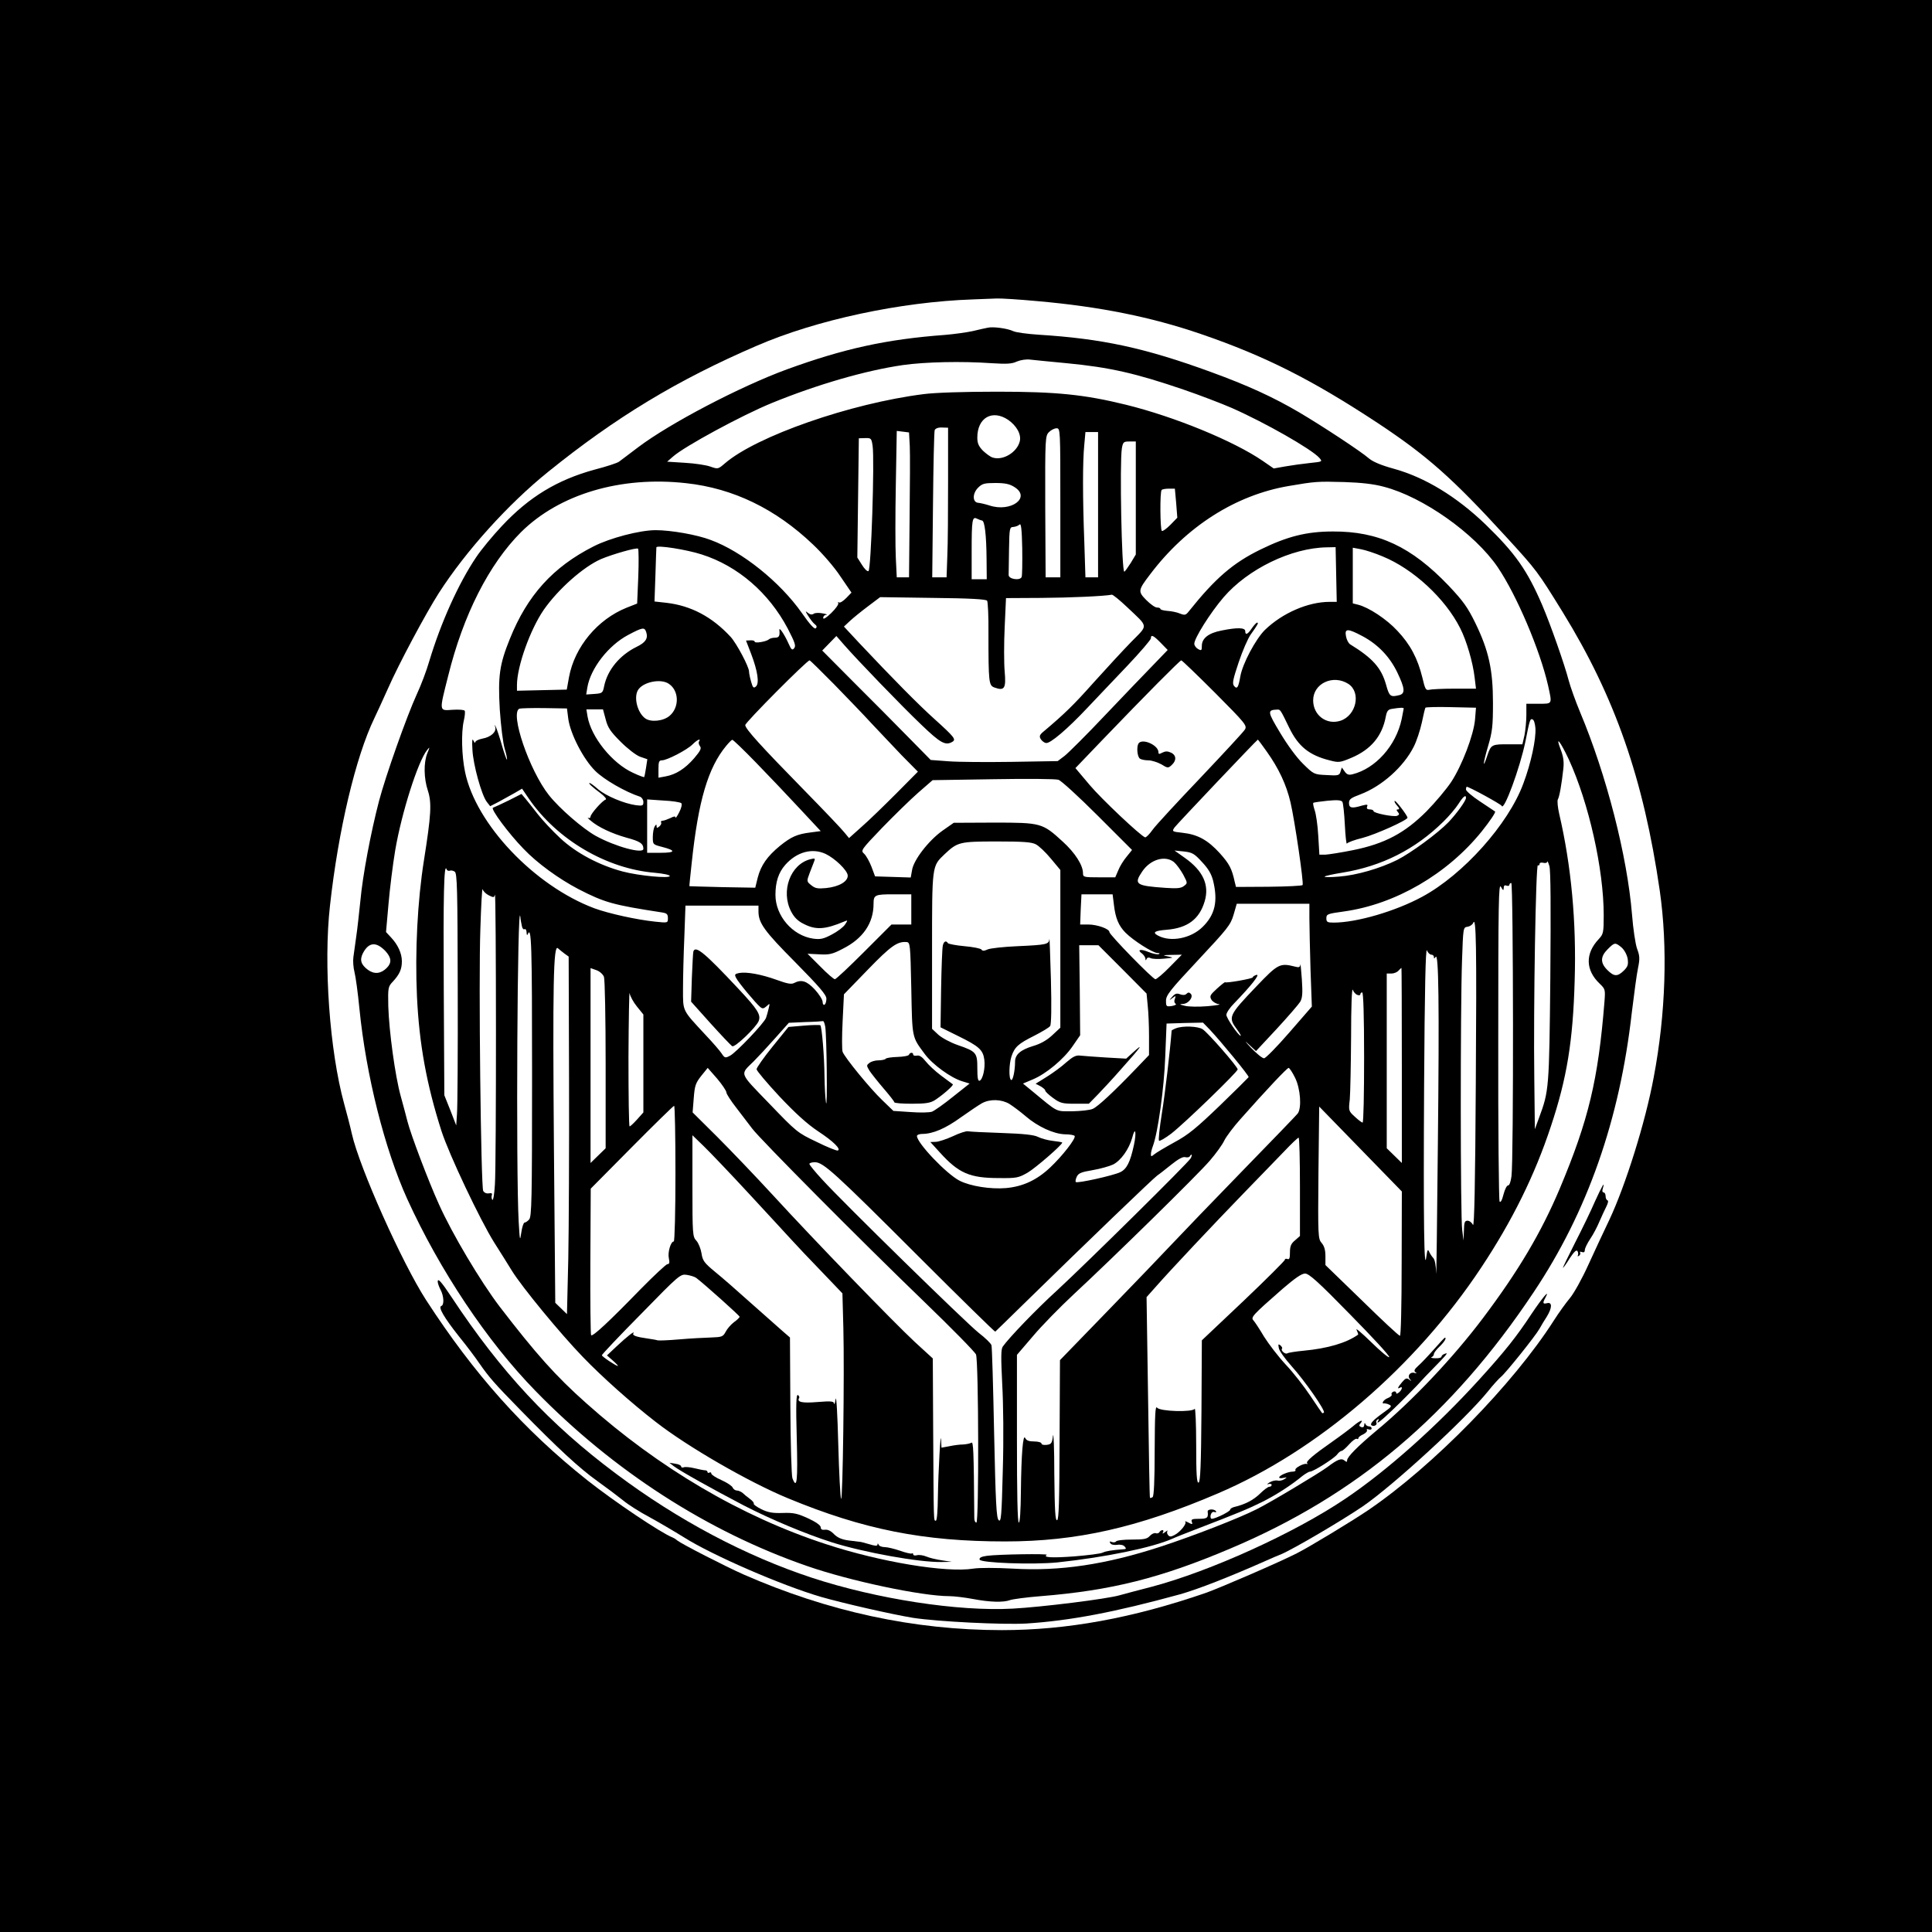 <?xml version="1.0" standalone="no"?>
<!DOCTYPE svg PUBLIC "-//W3C//DTD SVG 20010904//EN"
 "http://www.w3.org/TR/2001/REC-SVG-20010904/DTD/svg10.dtd">
<svg version="1.0" xmlns="http://www.w3.org/2000/svg"
 width="1024pt" height="1024pt" viewBox="0 0 1024 1024"
 preserveAspectRatio="xMidYMid meet">
<g transform="translate(0,1024) scale(0.1,-0.1)"
fill="#000000" stroke="none">
<path d="M0 5120 l0 -5120 5120 0 5120 0 0 5120 0 5120 -5120 0 -5120 0 0
-5120z m5498 3524 c330 -29 603 -84 866 -174 341 -117 589 -242 941 -474 262
-174 394 -291 682 -606 158 -173 162 -178 296 -395 277 -450 428 -883 514
-1475 43 -299 32 -653 -32 -990 -44 -238 -149 -572 -235 -755 -29 -60 -79
-168 -112 -240 -32 -71 -76 -150 -97 -175 -21 -25 -60 -79 -86 -120 -215 -336
-639 -770 -983 -1004 -92 -62 -312 -195 -379 -229 -92 -47 -409 -184 -483
-210 -389 -134 -736 -197 -1080 -197 -467 0 -922 99 -1369 295 -97 43 -329
162 -351 180 -8 7 -20 14 -25 16 -60 23 -309 190 -453 304 -336 267 -600 563
-854 955 -127 197 -352 699 -393 880 -9 41 -28 113 -41 160 -77 280 -110 740
-75 1050 44 399 136 788 235 993 14 29 46 99 72 157 58 132 201 399 270 507
144 224 368 472 579 642 359 290 687 488 1105 668 318 138 764 233 1145 246
50 2 107 4 128 5 21 1 118 -5 215 -14z"/>
<path d="M5235 8503 c-11 -2 -47 -10 -80 -18 -33 -7 -98 -16 -145 -20 -312
-23 -538 -73 -840 -183 -248 -91 -620 -286 -787 -412 -47 -36 -93 -70 -102
-77 -9 -7 -67 -26 -129 -42 -198 -54 -348 -145 -492 -299 -49 -52 -110 -126
-136 -165 -94 -139 -188 -349 -249 -552 -14 -49 -44 -128 -66 -175 -54 -118
-165 -432 -200 -565 -44 -168 -87 -397 -99 -530 -7 -66 -16 -151 -22 -190 -5
-38 -12 -87 -15 -108 -3 -21 0 -57 6 -80 6 -23 18 -110 26 -193 35 -353 134
-745 253 -1008 172 -378 424 -756 680 -1018 413 -424 913 -746 1439 -928 226
-79 609 -160 755 -160 25 0 82 -7 125 -15 89 -17 161 -19 196 -6 13 5 87 15
163 21 374 30 636 96 1004 252 671 283 1176 710 1608 1358 286 427 457 916
521 1484 12 98 26 204 33 236 10 49 9 64 -5 101 -9 25 -21 105 -27 182 -25
308 -135 739 -275 1072 -25 60 -52 136 -61 170 -20 78 -95 293 -140 398 -79
184 -143 275 -300 427 -154 148 -321 250 -488 296 -66 18 -110 37 -130 54 -42
37 -249 173 -371 245 -138 81 -274 143 -466 213 -353 129 -579 177 -914 198
-60 4 -121 12 -135 19 -29 14 -106 25 -135 18z m418 -188 c229 -22 365 -53
620 -140 88 -30 202 -74 255 -97 175 -77 423 -218 465 -265 17 -20 17 -20 -50
-27 -38 -4 -96 -12 -130 -18 l-62 -11 -58 40 c-153 105 -466 234 -726 298
-220 54 -368 69 -682 69 -177 0 -329 -5 -390 -13 -388 -49 -886 -223 -1053
-367 -36 -31 -37 -31 -77 -17 -22 8 -82 17 -134 20 l-95 6 31 27 c59 53 365
219 524 284 240 98 495 172 694 201 120 17 313 21 470 10 80 -5 108 -4 135 9
19 8 51 13 70 10 19 -2 106 -11 193 -19z m-310 -300 c46 -32 71 -78 62 -114
-14 -58 -89 -104 -144 -86 -11 3 -34 20 -51 36 -23 24 -30 39 -30 70 0 105 79
150 163 94z m-318 -326 c0 -156 -1 -335 -4 -396 l-4 -113 -38 0 -38 0 4 383
c2 210 6 389 9 397 4 9 18 15 39 14 l32 -1 0 -284z m595 -114 l0 -395 -39 0
-39 0 -2 375 c-1 364 0 375 20 395 11 11 29 20 40 20 20 0 20 -7 20 -395z
m-798 301 c2 -39 1 -212 -1 -383 l-3 -313 -33 0 -32 0 -5 103 c-3 57 -3 231 0
388 l5 285 33 -4 32 -4 4 -72z m998 -311 l0 -385 -33 0 -34 0 -6 188 c-9 236
-9 428 0 515 l6 67 33 0 34 0 0 -385z m-1195 312 c11 -74 -8 -660 -22 -664 -7
-3 -22 13 -35 34 l-24 38 4 316 4 316 33 1 c32 1 34 -1 40 -41z m1395 -276 l0
-300 -27 -45 c-16 -25 -31 -46 -34 -46 -14 0 -25 575 -13 653 6 34 9 37 40 37
l34 0 0 -299z m-2383 78 c249 -27 474 -136 672 -325 50 -47 114 -121 146 -170
l58 -85 -28 -29 c-16 -16 -33 -27 -38 -23 -6 3 -7 2 -4 -4 3 -5 -13 -29 -37
-52 -27 -26 -43 -36 -43 -26 0 8 7 16 16 16 9 1 0 5 -19 8 -19 4 -41 3 -47 -2
-9 -6 -19 -5 -30 4 -16 13 -16 11 1 -16 10 -16 25 -36 34 -43 11 -8 13 -15 6
-22 -7 -7 -32 21 -74 81 -116 165 -317 326 -483 387 -73 28 -211 52 -292 52
-83 0 -241 -41 -329 -86 -215 -109 -351 -259 -444 -491 -55 -136 -63 -197 -53
-374 6 -88 17 -177 26 -207 9 -30 14 -56 12 -58 -2 -2 -14 31 -26 73 -12 43
-27 87 -32 98 -8 17 -9 17 -4 1 7 -25 -23 -53 -69 -61 -20 -4 -36 -12 -37 -19
0 -6 -5 -2 -10 9 -6 14 -8 -1 -5 -50 4 -78 48 -238 76 -275 l18 -23 43 22 c24
13 62 34 85 47 l41 24 36 -53 c150 -218 412 -372 669 -393 43 -4 78 -11 78
-17 0 -14 -163 1 -250 24 -124 33 -247 98 -331 177 -41 38 -94 95 -119 127
-25 32 -54 69 -65 82 l-21 25 -69 -35 c-39 -19 -76 -36 -82 -38 -15 -5 84
-138 161 -217 73 -77 188 -160 291 -214 140 -72 183 -84 443 -124 26 -4 32 -9
32 -30 0 -26 0 -26 -67 -19 -97 10 -247 43 -323 71 -317 119 -628 446 -685
722 -18 86 -21 209 -7 271 6 25 8 49 5 54 -3 5 -32 7 -64 5 -73 -5 -72 -12
-24 178 80 325 217 594 387 764 203 201 528 298 875 259z m3698 -19 c206 -53
482 -248 603 -426 101 -149 224 -439 267 -627 22 -101 25 -97 -50 -97 l-65 0
0 -60 c0 -32 -5 -81 -10 -107 l-11 -48 -67 0 c-95 1 -99 -1 -118 -57 -27 -82
-25 -48 3 47 23 78 26 108 26 230 0 174 -22 276 -93 422 -42 86 -65 117 -142
199 -198 207 -372 288 -613 287 -140 0 -242 -26 -385 -96 -145 -71 -239 -152
-378 -326 -17 -22 -22 -23 -48 -13 -16 7 -46 13 -66 14 -21 2 -38 6 -38 11 0
4 -8 7 -18 7 -10 0 -35 18 -57 40 -44 45 -44 51 21 136 192 254 453 420 734
468 140 24 153 25 295 21 89 -3 155 -10 210 -25z m-1959 -1 c91 -56 -18 -136
-132 -98 -22 7 -48 13 -59 14 -31 2 -32 49 -1 80 22 22 34 25 92 25 50 0 75
-5 100 -21z m858 -86 l6 -77 -37 -38 c-20 -20 -40 -35 -45 -32 -9 6 -11 208
-1 217 3 4 21 7 38 7 l32 0 7 -77z m-1029 -92 c14 -1 23 -77 24 -203 l1 -108
-40 0 -40 0 0 149 c0 165 3 185 28 172 10 -5 22 -9 27 -10z m210 -299 c-8 -21
-70 -12 -69 11 0 9 1 70 2 135 2 113 3 118 23 119 12 1 27 7 33 13 8 8 12 -26
14 -126 1 -76 0 -144 -3 -152z m-2032 1 l-6 -142 -56 -22 c-154 -62 -275 -207
-305 -367 l-12 -67 -132 -3 -132 -3 0 30 c0 99 70 294 142 399 77 110 210 228
304 269 62 26 188 62 196 55 3 -4 4 -71 1 -149z m337 118 c191 -61 355 -203
455 -392 38 -74 45 -92 34 -105 -10 -12 -15 -8 -30 26 -22 49 -51 91 -48 70 3
-31 -2 -40 -24 -40 -13 0 -27 -4 -32 -9 -14 -12 -75 -22 -75 -12 0 5 -10 8
-23 7 l-23 -1 27 -70 c35 -92 45 -158 25 -174 -12 -10 -16 -6 -25 26 -6 21
-11 45 -11 54 0 25 -67 151 -98 184 -98 106 -210 165 -340 180 l-63 7 5 142
c2 77 5 143 5 145 3 13 161 -12 241 -38z m3362 -106 l3 -145 -38 0 c-114 0
-250 -59 -343 -149 -49 -49 -118 -178 -130 -246 -10 -58 -17 -70 -33 -51 -11
13 -6 35 24 125 20 60 49 127 64 148 38 53 43 63 34 63 -4 0 -17 -14 -28 -30
-22 -33 -35 -38 -35 -15 0 19 -43 20 -126 3 -68 -13 -104 -41 -104 -81 0 -25
-2 -27 -20 -17 -11 6 -20 19 -20 28 0 29 84 163 155 246 129 150 359 262 547
265 l47 1 3 -145z m246 96 c162 -66 332 -223 411 -380 34 -66 68 -183 77 -263
l7 -58 -114 0 c-63 0 -123 -3 -134 -6 -18 -4 -22 4 -36 64 -25 102 -64 176
-132 248 -58 63 -153 125 -209 139 l-28 7 0 148 0 147 43 -8 c23 -4 75 -21
115 -38z m-1355 -268 c117 -111 114 -92 22 -186 -44 -45 -133 -142 -198 -214
-105 -118 -152 -164 -262 -257 -25 -20 -28 -28 -19 -43 6 -10 19 -20 28 -21
21 -5 114 74 221 188 44 46 137 145 208 219 70 74 127 140 127 148 0 22 14 15
53 -25 l36 -37 -77 -80 c-43 -44 -158 -164 -255 -266 -97 -103 -194 -199 -214
-215 l-37 -28 -242 -4 c-134 -2 -285 -1 -337 3 l-94 7 -119 121 c-65 67 -195
197 -288 290 l-168 169 37 38 38 39 41 -47 c67 -77 301 -320 410 -424 101 -97
128 -112 165 -89 19 12 8 26 -94 118 -86 77 -224 217 -401 405 l-81 87 31 29
c17 16 60 51 96 78 l65 49 280 -4 c196 -2 282 -7 287 -15 4 -6 8 -83 7 -171 0
-265 2 -278 32 -289 53 -19 62 -5 54 85 -4 45 -4 151 0 235 l7 154 187 1 c152
1 331 9 374 17 5 1 41 -28 80 -65z m-2548 -133 c11 -34 -3 -55 -50 -78 -90
-44 -155 -122 -173 -209 -7 -36 -10 -38 -51 -41 l-44 -3 6 37 c17 101 111 223
217 279 76 40 86 42 95 15z m3797 -22 c82 -44 144 -109 184 -192 40 -84 43
-111 12 -120 -48 -12 -54 -8 -71 53 -25 91 -72 143 -191 216 -9 6 -19 25 -22
43 -8 42 9 42 88 0z m-2801 -255 c69 -71 159 -164 199 -208 41 -44 113 -119
159 -168 l86 -87 -115 -116 c-63 -63 -145 -143 -183 -176 l-67 -60 -23 28
c-12 16 -108 117 -213 224 -231 236 -314 327 -314 347 0 14 327 343 341 343 3
0 61 -57 130 -127z m2019 -45 c162 -163 171 -174 158 -195 -7 -12 -113 -126
-235 -255 -122 -128 -237 -252 -254 -276 -17 -24 -35 -42 -40 -40 -25 9 -231
203 -294 278 l-75 89 137 143 c242 252 417 428 424 428 4 0 85 -78 179 -172z
m707 47 c68 -45 42 -167 -42 -195 -74 -24 -145 29 -145 108 0 90 106 139 187
87z m-3601 0 c54 -37 55 -125 3 -169 -34 -29 -101 -35 -130 -13 -40 30 -60
107 -39 147 24 45 123 66 166 35z m4272 -188 c-7 -82 -69 -244 -126 -331 -25
-38 -84 -108 -131 -156 -115 -115 -221 -172 -390 -206 -64 -13 -130 -23 -147
-24 l-31 0 -6 101 c-3 55 -12 116 -19 135 -6 18 -10 36 -7 39 3 2 37 7 76 11
51 5 72 3 78 -6 4 -7 10 -61 13 -122 3 -60 8 -105 11 -99 4 6 41 20 83 30 69
18 238 94 238 107 0 11 -63 94 -68 89 -3 -3 3 -14 13 -25 12 -13 14 -20 5 -20
-9 0 -10 -3 -1 -14 9 -10 8 -15 -4 -20 -19 -7 -125 14 -125 25 0 5 -9 9 -20 9
-13 0 -18 5 -14 15 5 12 0 12 -28 5 -53 -16 -68 -13 -68 14 0 20 10 27 61 46
113 43 228 145 282 252 15 29 34 87 43 128 8 40 17 76 19 79 1 3 63 5 135 3
l133 -3 -5 -62z m-4806 3 c11 -80 80 -214 143 -276 45 -45 158 -111 238 -137
9 -4 17 -16 17 -28 0 -19 -4 -21 -38 -17 -65 9 -159 49 -201 84 -21 19 -42 34
-46 34 -9 0 12 -20 59 -55 21 -16 33 -31 26 -33 -18 -6 -79 -75 -80 -90 0 -7
-6 -10 -12 -7 -7 4 -2 -3 12 -14 40 -35 113 -69 191 -91 71 -19 89 -31 89 -59
0 -29 -150 12 -253 69 -68 38 -191 144 -248 216 -103 130 -208 436 -156 458 6
2 66 4 132 3 l120 -2 7 -55z m4428 55 c0 -2 -5 -28 -11 -57 -30 -141 -139
-262 -261 -292 -20 -5 -30 -1 -41 15 l-15 21 -7 -22 c-6 -20 -12 -22 -74 -18
-66 3 -68 4 -124 59 -35 34 -83 100 -122 165 -68 113 -69 121 -15 123 16 1 17
-1 63 -96 48 -99 106 -146 214 -173 49 -13 55 -12 117 14 103 44 162 115 181
218 6 30 12 38 34 41 42 7 61 7 61 2z m-4230 -57 c11 -44 25 -65 79 -119 37
-37 82 -72 104 -80 l38 -13 -7 -46 c-4 -25 -8 -47 -10 -49 -1 -1 -28 8 -59 23
-110 50 -222 189 -241 299 l-6 37 44 0 44 0 14 -52z m4928 -47 c4 -58 -23
-185 -64 -294 -79 -215 -319 -483 -536 -600 -142 -77 -348 -137 -469 -137 -34
0 -39 3 -39 23 0 22 6 24 93 36 273 38 548 198 731 425 43 54 75 101 70 105
-5 3 -42 28 -81 54 -40 26 -73 55 -73 62 0 8 2 15 4 15 13 0 182 -93 185 -101
11 -33 97 200 126 341 23 117 25 122 38 117 7 -2 13 -22 15 -46z m-4433 -71
c-4 -6 -1 -17 5 -25 9 -11 3 -24 -31 -64 -48 -55 -96 -86 -151 -96 l-38 -7 0
46 c0 38 3 46 18 46 27 0 133 55 162 84 25 25 47 35 35 16z m302 -112 c66 -68
170 -177 231 -243 l112 -120 -53 -7 c-73 -9 -103 -23 -163 -71 -67 -55 -101
-103 -118 -169 l-13 -53 -174 3 c-96 2 -174 5 -175 5 -1 1 5 56 12 122 35 332
87 506 183 622 14 17 29 32 32 32 4 1 61 -54 126 -121z m2706 60 c65 -91 105
-177 127 -271 22 -94 71 -427 64 -438 -2 -4 -83 -8 -179 -9 l-174 -1 -7 28
c-15 69 -28 94 -79 151 -63 69 -116 99 -197 108 -56 6 -57 7 -43 28 13 18 437
465 442 466 1 0 22 -28 46 -62z m1602 -43 c106 -231 185 -582 185 -826 0 -92
-2 -100 -26 -126 -73 -77 -71 -165 5 -237 29 -28 30 -31 25 -95 -33 -413 -84
-627 -237 -991 -98 -232 -218 -435 -406 -685 -158 -210 -375 -440 -566 -598
-99 -83 -155 -139 -155 -157 0 -10 -3 -10 -14 -1 -16 14 -37 6 -91 -35 -43
-32 -303 -188 -374 -223 -92 -47 -339 -143 -511 -199 -288 -94 -532 -131 -781
-116 -92 5 -179 5 -210 0 -143 -23 -493 35 -782 130 -450 147 -886 404 -1270
747 -162 144 -266 261 -459 512 -101 133 -252 386 -322 543 -55 121 -148 367
-166 437 -7 28 -23 88 -36 135 -30 108 -62 345 -66 477 -2 98 -1 104 24 130
36 39 48 66 48 108 0 42 -21 88 -58 127 l-26 28 13 147 c7 82 23 211 36 288
34 198 120 469 169 530 15 18 15 17 1 -17 -20 -50 -19 -133 3 -199 21 -65 17
-129 -21 -369 -34 -214 -48 -484 -37 -721 12 -254 51 -467 130 -714 41 -126
204 -470 279 -590 35 -55 77 -122 94 -150 53 -86 257 -334 377 -458 101 -105
257 -244 385 -343 169 -132 495 -320 701 -405 401 -166 719 -229 1151 -229
379 0 704 73 1129 255 527 225 1046 670 1395 1197 164 247 284 490 369 748 85
255 117 451 126 770 10 314 -18 612 -82 887 -8 35 -11 69 -7 76 8 13 20 79 29
162 4 37 1 64 -15 105 -29 76 0 39 44 -55z m-2497 -298 l182 -182 -29 -36
c-16 -19 -36 -51 -44 -72 l-16 -37 -85 0 c-82 0 -86 1 -86 22 0 42 -42 108
-107 167 -108 99 -114 101 -364 101 l-214 -1 -60 -42 c-73 -52 -153 -155 -161
-209 l-7 -39 -94 3 -95 3 -19 51 c-11 28 -28 59 -39 69 -19 17 -17 20 95 137
63 65 149 149 191 186 l77 67 321 5 c177 3 332 2 346 -3 14 -4 108 -90 208
-190z m1952 94 c0 -15 -50 -84 -93 -129 -57 -59 -199 -163 -272 -200 -91 -45
-215 -81 -307 -88 -46 -4 -80 -4 -77 0 3 4 46 13 95 21 208 34 385 123 534
270 30 29 66 72 80 94 24 38 40 52 40 32z m-4159 -28 c5 -5 1 -25 -11 -48 -11
-22 -20 -34 -20 -28 0 8 -8 7 -27 -3 -16 -7 -34 -14 -41 -14 -7 0 -11 -4 -8
-9 3 -5 -1 -14 -9 -21 -12 -10 -15 -10 -15 1 0 11 -2 11 -10 -1 -5 -8 -10 -33
-10 -56 0 -40 0 -40 50 -53 74 -19 71 -31 -9 -31 l-71 0 0 141 0 142 86 -6
c47 -2 90 -9 95 -14z m1879 -218 c16 -8 52 -42 80 -76 l50 -60 0 -418 0 -418
-44 -41 c-28 -26 -62 -45 -100 -56 -66 -20 -96 -45 -96 -83 0 -48 -12 -103
-21 -97 -13 7 -11 85 2 125 17 50 36 67 120 109 41 21 80 44 85 52 6 8 8 98 4
248 -4 129 -7 225 -8 213 -3 -28 -13 -31 -169 -38 -73 -3 -144 -11 -158 -17
-19 -9 -28 -9 -33 -1 -4 6 -44 14 -90 18 -45 4 -85 12 -88 16 -9 16 -22 10
-27 -13 -3 -13 -7 -115 -9 -228 l-3 -205 93 -46 c110 -54 132 -73 139 -125 6
-45 -8 -106 -25 -112 -9 -3 -12 16 -12 66 0 82 -5 89 -104 123 -40 14 -84 38
-103 55 l-33 31 0 412 c0 457 -1 449 66 513 69 65 79 68 277 68 139 0 184 -3
207 -15z m-1114 -51 c50 -24 114 -86 117 -113 3 -32 -45 -61 -115 -68 -44 -4
-57 -2 -78 15 -25 20 -25 21 -9 64 9 24 20 52 24 62 7 17 5 18 -20 12 -106
-27 -158 -169 -102 -277 16 -31 36 -51 67 -66 64 -33 113 -30 215 13 19 8 19
7 4 -16 -9 -14 -41 -38 -70 -53 -45 -24 -61 -27 -99 -22 -110 16 -200 121
-200 232 0 68 16 118 52 159 61 69 143 91 214 58z m1995 -43 c34 -36 50 -64
59 -100 26 -109 10 -179 -56 -244 -62 -61 -169 -82 -236 -46 -32 17 -19 26 45
31 111 9 174 56 202 151 26 87 -9 162 -105 230 l-55 39 50 -5 c44 -5 55 -11
96 -56z m-149 0 c13 -11 35 -41 49 -66 24 -46 24 -46 4 -61 -15 -12 -37 -14
-95 -10 -161 11 -172 19 -126 87 43 64 121 87 168 50z m1995 -611 c-6 -592 -7
-602 -60 -745 l-22 -60 -3 270 c-5 376 8 1136 19 1129 5 -3 9 0 9 7 0 6 8 9
20 6 11 -3 20 0 21 6 0 7 5 -4 11 -23 7 -23 8 -221 5 -590z m-5834 565 c7 3
19 1 27 -5 13 -8 15 -89 16 -617 1 -334 -1 -635 -4 -668 l-4 -60 -31 80 -32
80 -3 560 c-3 498 1 676 15 638 2 -7 10 -10 16 -8z m5587 -91 c0 12 5 16 15
12 8 -3 15 -1 15 4 0 6 5 10 10 10 11 0 13 -1473 1 -1555 -4 -29 -11 -49 -18
-48 -6 1 -17 -20 -24 -47 -8 -32 -16 -46 -21 -38 -4 7 -8 391 -7 853 0 733 2
837 14 815 12 -21 14 -22 15 -6z m-5380 -39 c26 -13 29 -13 33 3 7 27 8 -1435
0 -1537 -3 -51 -9 -87 -14 -80 -4 7 -5 18 -2 25 3 9 -2 12 -16 9 -13 -2 -24 3
-30 13 -12 24 -25 1117 -15 1389 4 125 9 220 12 210 2 -9 16 -24 32 -32z
m2240 -75 l0 -80 -53 0 -52 0 -145 -145 c-80 -80 -149 -145 -155 -145 -6 0
-41 30 -78 68 l-67 67 61 -3 c53 -3 70 0 125 29 108 54 164 136 164 239 0 47
7 50 106 50 l94 0 0 -80z m1074 24 c8 -70 25 -111 62 -148 41 -41 143 -106
168 -107 12 0 15 -3 8 -6 -7 -3 -31 2 -54 11 -43 18 -64 13 -35 -8 9 -7 17
-19 18 -27 0 -10 2 -11 6 -2 3 8 11 10 21 5 9 -5 42 -6 72 -3 52 5 53 5 20 12
-31 6 -29 7 20 8 l54 1 -64 -65 c-35 -36 -70 -65 -76 -65 -14 0 -244 236 -244
250 0 17 -65 40 -112 40 l-43 0 3 80 4 80 82 0 83 0 7 -56z m1036 -72 c0 -44
3 -166 6 -273 l7 -194 -119 -137 c-65 -75 -126 -137 -134 -137 -9 -1 -40 25
-70 56 -30 32 -36 41 -14 20 l41 -38 110 118 c60 65 116 130 124 143 12 20 14
46 9 120 -4 52 -7 87 -8 77 -2 -14 -7 -16 -29 -10 -79 20 -90 14 -201 -102
-152 -159 -154 -166 -105 -232 13 -18 22 -33 19 -33 -12 0 -76 94 -76 111 0
11 18 38 41 61 89 92 140 156 119 151 -11 -3 -20 -9 -20 -13 0 -7 -141 -32
-147 -26 -2 1 -21 -14 -44 -35 -36 -33 -39 -39 -28 -58 7 -11 25 -22 39 -23
14 -2 -13 -7 -60 -11 -47 -4 -101 -3 -120 2 -29 7 -31 9 -10 10 30 1 57 38 41
54 -8 8 -14 8 -22 0 -8 -8 -20 -8 -34 -3 -18 7 -27 4 -42 -13 -18 -21 -18 -21
1 -7 18 14 19 13 13 -4 -5 -11 -3 -22 4 -26 6 -4 -3 -9 -20 -12 -29 -4 -31 -3
-31 28 0 29 21 56 170 215 156 167 172 186 188 240 l17 59 193 0 192 0 0 -78z
m-2920 38 c0 -62 30 -104 195 -270 128 -130 165 -173 165 -193 0 -14 -4 -29
-10 -32 -5 -3 -10 3 -10 15 0 11 -19 41 -41 65 -43 46 -71 55 -110 35 -14 -8
-36 -4 -91 16 -83 30 -160 44 -200 37 -24 -5 -26 -8 -16 -27 12 -24 104 -134
127 -153 12 -10 18 -10 34 4 18 17 18 16 11 -12 -4 -17 -10 -39 -14 -50 -11
-29 -158 -183 -190 -200 -26 -14 -29 -13 -45 11 -9 14 -47 58 -84 97 -127 137
-121 124 -121 246 0 59 3 183 7 274 l6 167 194 0 193 0 0 -30z m-1254 -78 c2
-13 9 -20 14 -17 6 3 10 -4 11 -17 0 -13 3 -17 6 -10 20 49 23 -56 23 -742 0
-673 -2 -756 -16 -770 -8 -9 -19 -16 -24 -16 -5 0 -13 -24 -17 -52 -7 -49 -8
-46 -14 57 -15 265 -7 1742 9 1615 1 -14 5 -35 8 -48z m5056 -832 c-3 -532 -8
-768 -15 -752 -6 12 -18 22 -29 22 -15 0 -18 -9 -19 -52 l-2 -53 -7 55 c-10
66 -10 1182 -1 1430 6 173 6 175 29 178 13 2 26 11 30 20 16 41 19 -117 14
-848z m-2992 500 c5 -266 3 -254 71 -346 41 -56 139 -127 199 -145 l39 -12
-87 -69 c-48 -39 -98 -74 -112 -80 -14 -5 -63 -6 -115 -2 l-90 6 -59 57 c-65
62 -198 225 -210 256 -4 10 -4 83 0 162 l7 143 126 130 c122 126 157 151 206
147 19 -2 20 -11 25 -247z m-2787 199 c32 -35 34 -62 7 -89 -31 -31 -65 -35
-99 -11 -38 28 -46 53 -27 90 31 58 70 61 119 10z m6552 19 c15 -14 28 -38 32
-60 4 -30 1 -41 -20 -62 -34 -33 -52 -33 -88 3 -38 38 -37 71 2 110 37 37 40
37 74 9z m-5602 -33 l21 -15 2 -652 c1 -359 -1 -786 -4 -948 l-7 -295 -31 30
-31 30 -7 812 c-7 874 -3 1091 21 1067 8 -7 24 -20 36 -29z m2957 -83 l127
-128 6 -63 c4 -35 7 -109 7 -163 l0 -100 -67 -70 c-123 -128 -204 -203 -231
-215 -15 -7 -64 -12 -109 -13 -90 0 -73 -8 -211 106 l-50 41 52 22 c70 29 164
107 211 176 l40 58 -2 238 -3 239 51 0 51 0 128 -128z m1637 78 c7 0 13 -6 13
-12 0 -10 2 -10 9 0 16 26 20 -239 12 -988 -4 -415 -8 -725 -9 -688 -1 39 -7
72 -15 80 -7 7 -17 22 -22 33 -7 16 -10 12 -15 -25 -12 -95 -16 177 -12 905 3
512 8 733 15 718 5 -13 16 -23 24 -23z m-4386 -117 c5 -14 9 -219 9 -467 l0
-442 -40 -39 -40 -39 0 516 0 517 31 -11 c17 -6 34 -21 40 -35z m4229 -470 l0
-517 -40 39 -40 39 0 463 0 463 25 0 c13 0 30 7 37 15 7 8 14 14 16 15 1 0 2
-233 2 -517z m-236 374 c9 -4 16 -2 16 3 0 6 5 10 10 10 6 0 10 -122 10 -345
0 -190 -3 -345 -8 -345 -4 0 -23 14 -41 31 -33 30 -34 32 -27 91 3 34 6 183 7
332 0 160 4 262 9 250 4 -12 15 -24 24 -27z m-3818 -62 l34 -42 0 -260 0 -259
-33 -37 c-18 -20 -36 -37 -40 -37 -4 0 -6 165 -6 368 1 202 4 354 6 338 3 -16
20 -48 39 -71z m998 -107 c8 -52 12 -448 4 -403 -4 22 -7 85 -8 140 -1 109
-14 262 -22 271 -3 2 -42 2 -87 -2 l-82 -7 -85 -105 c-46 -57 -84 -111 -84
-119 0 -8 55 -73 122 -145 85 -90 147 -146 204 -184 81 -53 124 -96 104 -102
-5 -2 -56 18 -112 46 -101 48 -106 52 -250 202 -164 170 -157 152 -83 225 22
22 73 77 113 122 l73 82 87 4 c48 1 90 4 94 5 4 1 9 -13 12 -30z m2038 -15
c61 -65 209 -245 206 -252 -2 -3 -70 -71 -153 -151 -124 -119 -166 -154 -240
-194 -49 -27 -98 -56 -107 -64 -16 -13 -18 -13 -18 1 0 9 5 28 11 44 26 70 59
305 65 473 l7 175 96 3 97 2 36 -37z m-2562 -333 c0 -8 24 -45 53 -82 28 -37
66 -87 84 -110 42 -56 576 -594 911 -917 145 -140 269 -266 275 -280 14 -35
16 -891 2 -891 -6 0 -11 10 -11 23 -3 372 -5 408 -16 400 -7 -4 -26 -8 -43 -9
-16 0 -49 -4 -72 -9 l-43 -8 -2 39 c-2 65 -15 -162 -17 -298 -1 -78 -5 -128
-11 -128 -12 0 -11 -17 -14 472 l-2 388 -95 87 c-117 109 -531 537 -752 778
-91 99 -224 238 -296 310 l-130 129 6 76 c5 66 10 80 40 118 l34 42 50 -57
c27 -32 49 -65 49 -73z m3014 78 c29 -58 36 -161 14 -190 -7 -9 -139 -146
-294 -305 -154 -158 -320 -331 -369 -383 -49 -52 -203 -213 -343 -357 l-254
-262 -2 -422 c-1 -328 -4 -423 -13 -426 -10 -4 -13 50 -15 244 0 136 -4 228
-7 203 -5 -40 -9 -45 -33 -48 -16 -2 -28 1 -28 7 0 6 -18 11 -39 11 -27 0 -41
5 -47 18 -12 26 -21 -88 -23 -280 -1 -105 -5 -168 -11 -168 -7 0 -10 155 -10
445 l0 444 84 98 c46 55 144 155 217 223 207 192 658 634 721 708 32 37 67 85
77 107 11 22 50 74 87 115 139 157 246 270 254 270 4 0 20 -23 34 -52z m-1514
-139 c19 -12 58 -41 86 -65 65 -56 149 -94 208 -96 26 0 49 -4 52 -9 7 -13
-65 -106 -130 -167 -71 -67 -145 -101 -234 -109 -82 -7 -189 10 -246 39 -69
35 -226 200 -226 237 0 6 13 11 28 11 56 0 124 29 205 88 45 32 96 66 112 75
43 23 103 21 145 -4z m-1770 -369 c0 -200 -4 -360 -9 -360 -16 0 -33 -58 -26
-89 5 -23 3 -31 -7 -31 -7 0 -71 -60 -143 -133 -166 -171 -253 -252 -262 -244
-3 4 -5 180 -4 392 l2 385 217 219 c119 120 220 219 225 220 4 0 7 -161 7
-359z m3849 -477 c0 -226 -4 -383 -9 -383 -6 0 -96 84 -202 188 l-193 187 0
47 c0 32 -6 54 -20 70 -19 22 -20 35 -17 373 l4 350 219 -225 219 -225 -1
-382z m-1419 628 c-20 -93 -39 -128 -73 -144 -38 -18 -227 -60 -235 -52 -3 3
-1 15 5 28 9 19 24 25 84 35 41 7 90 21 109 30 41 21 84 81 101 142 16 63 24
30 9 -39z m-2042 -256 c97 -104 198 -215 226 -245 27 -30 100 -107 161 -170
l110 -115 5 -184 c6 -236 -3 -919 -12 -905 -4 6 -11 137 -15 290 -4 153 -10
261 -14 239 -3 -22 -7 -33 -8 -25 -1 13 -14 15 -88 9 -84 -7 -111 0 -97 22 2
4 -1 11 -7 15 -9 5 -11 -49 -6 -229 6 -229 1 -274 -23 -212 -5 14 -10 187 -11
386 l-2 360 -37 32 c-20 18 -95 84 -166 147 -71 64 -158 140 -194 169 -58 48
-66 59 -72 99 -4 24 -16 54 -27 66 -20 21 -21 33 -21 291 l0 268 61 -59 c33
-32 140 -144 237 -249z m2922 35 l0 -261 -26 -23 c-21 -17 -27 -31 -27 -63 0
-31 -3 -40 -13 -36 -8 3 -14 1 -14 -4 0 -5 -99 -104 -220 -219 l-220 -208 -2
-375 c-2 -289 -6 -375 -15 -379 -10 -3 -13 41 -13 200 0 112 -4 198 -8 191
-12 -19 -184 -14 -199 6 -10 13 -12 -34 -13 -226 0 -160 -4 -244 -11 -248 -6
-4 -12 -5 -14 -4 -2 2 -6 243 -10 534 l-8 530 49 55 c78 89 308 333 465 495
80 82 177 183 215 222 38 40 72 73 77 73 4 0 7 -117 7 -260z m-579 151 c-13
-24 -550 -554 -708 -700 -110 -100 -255 -251 -288 -298 -10 -14 -10 -57 -3
-199 6 -107 8 -293 3 -458 -6 -243 -9 -276 -22 -263 -12 12 -16 92 -24 462 -5
247 -11 456 -14 465 -3 10 -33 39 -68 66 -67 53 -720 692 -829 812 -38 41 -68
78 -68 83 0 5 13 9 29 9 44 0 101 -51 550 -500 221 -221 404 -400 406 -398 2
1 70 68 152 148 339 332 685 664 706 679 12 8 46 35 76 59 35 28 60 42 72 39
11 -3 22 -1 25 4 10 17 15 9 5 -10z m-2621 -634 c47 -36 230 -200 230 -206 0
-4 -13 -17 -30 -29 -16 -12 -36 -35 -44 -51 -14 -26 -20 -28 -78 -30 -35 -1
-110 -5 -168 -10 -58 -5 -109 -7 -115 -5 -5 2 -28 6 -49 9 -65 9 -86 17 -79
28 11 18 -35 -18 -89 -69 l-51 -48 32 -28 c17 -15 29 -28 26 -28 -10 0 -85 50
-85 57 0 4 93 103 208 219 202 207 208 212 242 207 19 -3 42 -10 50 -16z
m3466 -194 c117 -119 211 -220 207 -226 -3 -5 -46 31 -95 79 -50 49 -85 78
-78 66 6 -13 10 -25 8 -26 -62 -44 -161 -73 -288 -85 -42 -4 -81 -10 -87 -14
-11 -7 -37 16 -28 25 3 3 -1 10 -8 17 -12 9 -13 7 -9 -14 2 -14 32 -56 66 -94
73 -81 182 -238 173 -248 -4 -3 -8 -4 -10 -2 -2 2 -30 43 -62 91 -32 48 -90
123 -130 165 -40 43 -91 110 -115 148 -23 39 -48 77 -56 86 -16 17 -7 27 154
168 65 56 101 81 119 81 21 0 71 -45 239 -217z"/>
<path d="M6034 6299 c-11 -19 -6 -71 8 -80 7 -5 27 -9 45 -9 17 0 48 -10 68
-21 34 -21 37 -21 55 -4 27 24 25 53 -4 66 -17 8 -29 8 -45 0 -17 -9 -21 -9
-21 2 0 38 -87 76 -106 46z"/>
<path d="M7600 3088 c-30 -34 -67 -73 -83 -87 -21 -19 -24 -27 -15 -34 9 -6 8
-7 -4 -4 -23 8 -41 -15 -25 -33 10 -12 9 -12 -4 -2 -13 10 -20 7 -37 -13 -23
-27 -29 -40 -12 -30 16 10 12 -11 -5 -25 -10 -8 -15 -9 -15 -2 0 6 -7 9 -15 6
-8 -4 -12 -10 -9 -15 3 -5 -6 -13 -20 -19 -23 -8 -38 -33 -18 -28 4 0 15 -2
25 -7 16 -7 12 -12 -26 -39 -59 -42 -79 -63 -67 -71 13 -8 32 4 25 15 -3 5 0
12 6 16 8 4 9 3 5 -4 -17 -27 9 -8 81 61 41 39 96 95 122 122 25 28 66 71 91
96 25 25 51 53 59 62 12 15 12 17 -3 11 -9 -3 -16 -10 -16 -15 0 -5 -15 -9
-32 -8 -18 0 -27 3 -20 6 6 2 12 10 12 16 0 7 14 25 30 40 25 24 39 47 28 47
-2 0 -28 -28 -58 -62z"/>
<path d="M7173 2682 c-18 -15 -67 -52 -110 -82 -100 -70 -143 -106 -135 -115
4 -4 2 -6 -3 -4 -16 4 -65 -23 -59 -32 3 -5 -4 -9 -15 -9 -24 0 -71 -20 -71
-31 0 -4 10 -5 23 -2 20 4 20 3 4 -7 -10 -7 -27 -10 -36 -7 -10 2 -29 -2 -42
-10 -13 -8 -16 -12 -6 -9 9 3 17 1 17 -4 0 -6 -5 -10 -12 -10 -7 0 -29 -16
-50 -37 -34 -33 -79 -57 -135 -70 -13 -3 -23 -10 -23 -15 0 -9 -76 -47 -97
-48 -6 0 -9 9 -6 21 4 12 11 18 20 15 8 -3 11 -1 8 4 -9 14 -46 12 -44 -2 4
-33 -2 -38 -46 -38 -37 0 -43 -3 -38 -16 5 -14 3 -15 -18 -4 -13 7 -21 9 -17
5 10 -10 -26 -55 -57 -71 -19 -10 -26 -10 -34 0 -6 7 -7 17 -3 22 4 4 -2 2
-12 -6 -13 -10 -17 -10 -12 -2 4 6 3 12 -3 12 -5 0 -13 -5 -16 -11 -4 -6 -13
-8 -20 -5 -7 2 -21 -4 -31 -15 -14 -16 -31 -19 -95 -19 -43 0 -80 -4 -84 -10
-3 -5 -13 -6 -22 -3 -11 5 -14 3 -8 -6 4 -8 20 -11 36 -9 17 3 34 -1 40 -9 9
-10 8 -13 -2 -14 -68 -5 -97 -10 -114 -18 -11 -6 -78 -14 -149 -20 -122 -9
-170 -6 -148 8 12 7 -255 3 -316 -5 -30 -4 -42 -10 -40 -20 4 -18 283 -28 413
-15 253 27 502 78 610 126 17 8 71 29 120 48 224 86 284 111 356 147 74 37
154 89 212 137 16 12 34 23 40 23 18 0 130 71 145 92 7 10 18 18 23 18 5 0 23
16 40 35 17 19 35 32 40 29 5 -3 9 -1 9 4 0 5 12 14 26 20 14 7 22 17 19 22
-3 6 1 7 9 4 9 -3 16 -1 16 5 0 6 -6 11 -14 11 -8 0 -17 6 -19 13 -3 7 -6 5
-6 -5 -1 -11 -6 -15 -16 -12 -12 5 -13 10 -4 20 20 24 -4 15 -38 -14z"/>
<path d="M3571 2469 c34 -26 210 -124 369 -207 143 -74 329 -152 470 -197 172
-54 462 -106 580 -104 l55 1 -53 8 c-29 4 -66 13 -82 20 -17 7 -39 10 -50 7
-11 -3 -20 -1 -20 5 0 5 -3 7 -8 4 -4 -2 -32 4 -62 15 -30 10 -66 19 -81 19
-15 0 -30 6 -32 13 -4 8 -6 8 -6 0 -1 -8 -13 -7 -46 3 -25 7 -46 13 -48 12 -1
0 -27 3 -57 7 -39 5 -61 15 -80 34 -16 17 -33 25 -47 23 -16 -2 -23 2 -23 13
0 10 -25 28 -66 47 -57 26 -77 31 -135 29 -55 -2 -79 3 -114 20 -24 12 -42 25
-40 29 3 4 -7 16 -21 26 -15 11 -32 25 -39 32 -8 6 -21 12 -30 12 -8 0 -18 7
-22 16 -3 8 -30 26 -59 39 -30 13 -54 29 -54 35 0 6 -4 8 -10 5 -5 -3 -10 -2
-10 3 0 5 -6 9 -12 9 -7 0 -33 5 -57 11 -24 6 -50 8 -57 5 -8 -3 -14 -1 -14 5
0 5 -14 12 -31 14 l-31 5 23 -18z"/>
<path d="M3675 5197 c-2 -7 -5 -69 -8 -139 l-4 -127 103 -115 c57 -63 108
-117 115 -121 13 -9 126 99 140 133 13 33 -4 61 -107 171 -178 190 -228 232
-239 198z"/>
<path d="M4818 4650 c-2 -6 -29 -11 -61 -12 -32 -1 -60 -5 -63 -10 -3 -4 -20
-8 -37 -8 -18 0 -40 -6 -49 -14 -16 -12 -16 -14 1 -42 11 -16 44 -58 75 -94
31 -36 56 -68 56 -72 0 -5 42 -8 93 -8 74 0 98 4 122 19 43 28 101 79 95 84
-3 2 -31 23 -62 46 -31 23 -68 58 -82 76 -18 23 -33 33 -46 30 -11 -2 -20 0
-20 6 0 12 -17 12 -22 -1z"/>
<path d="M6002 4659 l-33 -30 -107 6 c-59 4 -120 8 -136 10 -23 3 -39 -5 -75
-36 -25 -23 -72 -57 -104 -77 l-58 -36 25 -13 c14 -8 26 -18 26 -23 0 -6 19
-23 42 -40 37 -27 49 -30 115 -30 l74 0 47 48 c26 27 81 86 122 133 110 123
128 148 62 88z"/>
<path d="M6233 4790 c-13 -5 -23 -11 -23 -12 -8 -104 -35 -337 -52 -440 -12
-76 -19 -140 -15 -144 3 -4 32 13 64 37 68 52 353 328 353 341 0 14 -157 194
-186 213 -25 16 -105 19 -141 5z"/>
<path d="M5051 4218 c-35 -16 -77 -30 -92 -30 l-28 -1 51 -56 c99 -109 157
-135 313 -135 93 -1 103 1 152 29 41 24 183 147 183 159 0 2 -22 6 -49 9 -28
3 -63 13 -79 21 -21 11 -76 17 -193 21 -90 3 -171 7 -179 9 -8 2 -44 -9 -79
-26z"/>
<path d="M8454 3873 c-21 -49 -69 -148 -106 -220 -37 -73 -66 -133 -64 -133 2
0 19 23 36 51 23 35 35 46 41 38 4 -7 5 -17 2 -23 -3 -5 -1 -6 6 -2 6 4 9 12
6 17 -3 5 1 6 9 3 11 -4 16 0 16 11 0 9 13 35 28 58 16 23 38 65 49 92 12 28
29 64 37 80 9 18 12 31 6 33 -6 2 -10 12 -10 23 0 10 -5 19 -11 19 -6 0 -8 9
-4 20 14 46 -4 14 -41 -67z"/>
<path d="M2320 3447 c0 -8 7 -28 15 -43 18 -34 20 -81 4 -86 -18 -6 15 -62 95
-163 40 -49 87 -112 106 -140 52 -75 81 -108 215 -245 202 -207 317 -313 411
-380 49 -35 110 -81 136 -102 26 -22 89 -62 140 -89 51 -28 133 -76 181 -106
153 -97 523 -257 729 -317 122 -35 378 -93 488 -111 131 -20 473 -37 600 -30
232 15 469 60 815 155 95 27 257 90 460 180 22 10 57 25 77 33 62 26 316 175
431 253 163 112 545 463 663 609 26 33 58 68 69 77 26 21 184 218 205 256 8
15 25 43 38 63 29 47 30 79 2 72 -23 -6 -25 0 -9 29 27 51 -16 0 -73 -85 -81
-123 -141 -198 -276 -347 -229 -252 -492 -486 -712 -634 -270 -182 -716 -384
-1025 -466 -66 -17 -142 -37 -170 -45 -68 -20 -417 -63 -567 -71 -289 -16
-721 51 -1063 163 -353 116 -712 306 -1040 552 -351 262 -610 540 -871 935
-55 83 -74 104 -74 83z"/>
</g>
</svg>
